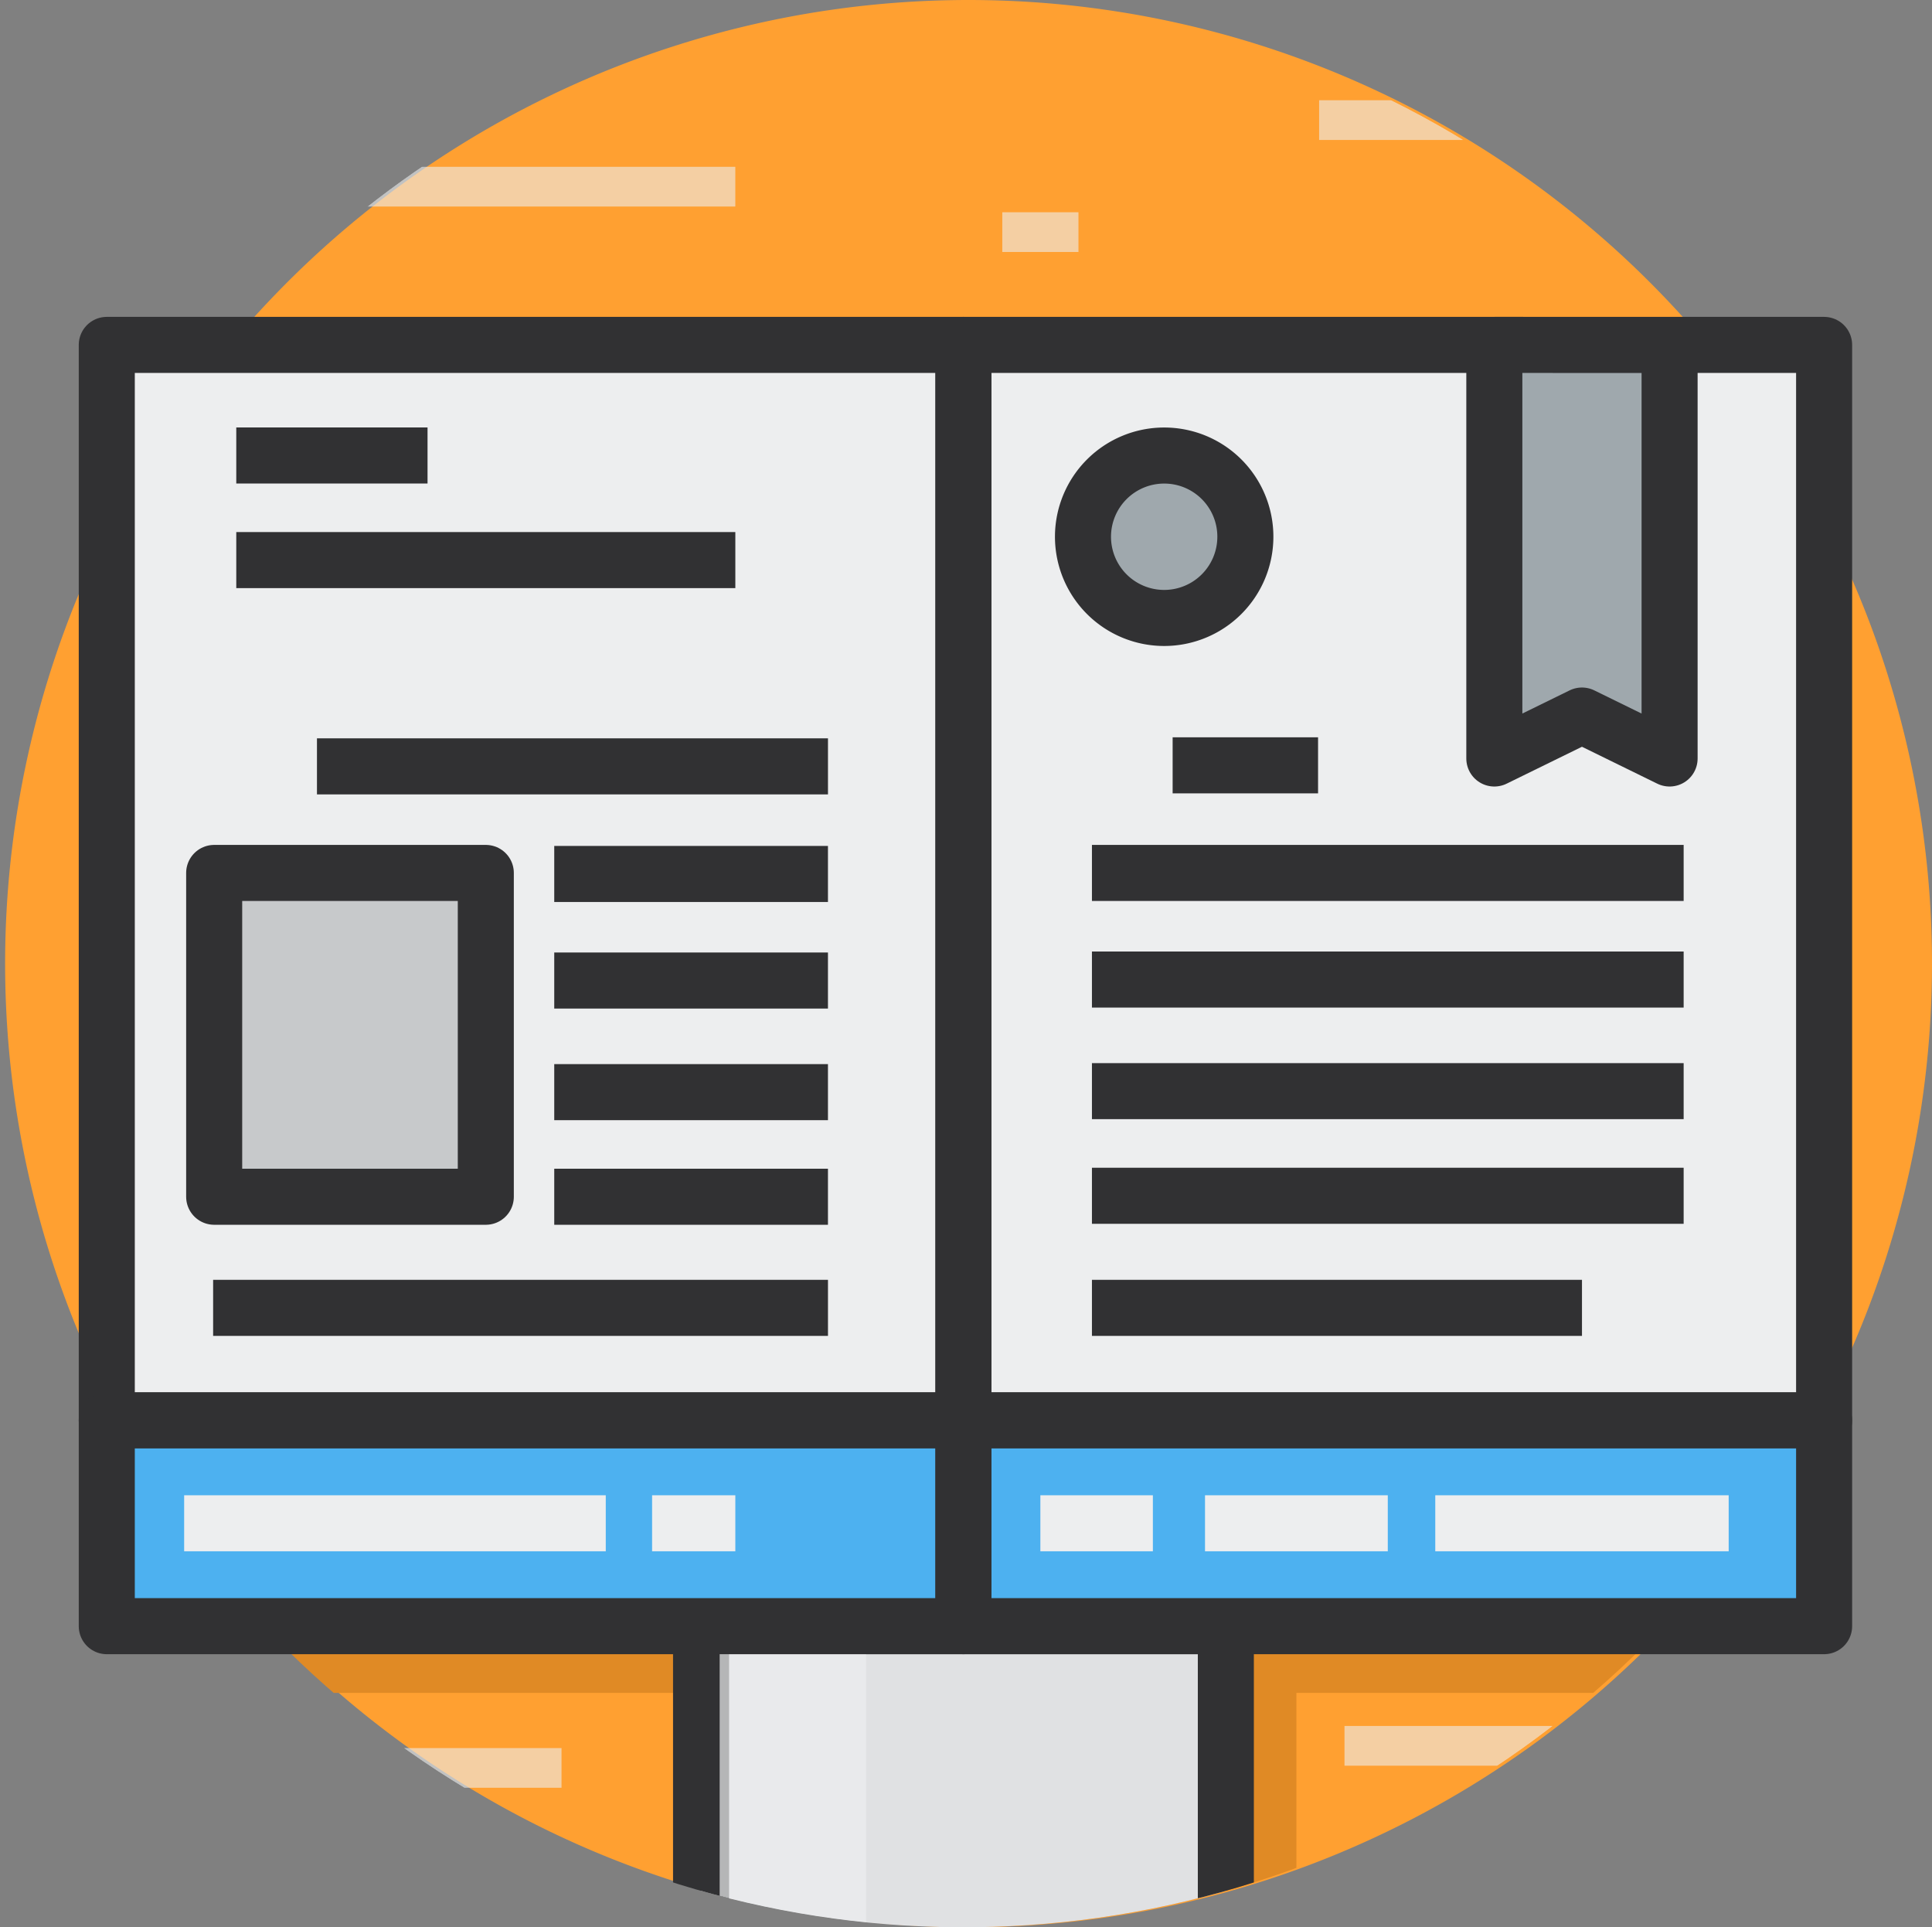 <svg xmlns="http://www.w3.org/2000/svg" xmlns:xlink="http://www.w3.org/1999/xlink" width="121.482" height="121.161" viewBox="0 0 121.482 121.161">
  <rect x="0" y="0" width="121.482" height="121.161" fill="#808080" stroke="none"/>
  <defs>
    <clipPath id="clip-path">
      <path id="Trazado_716103" data-name="Trazado 716103" d="M0,86.517a60.58,60.58,0,1,0,60.58-60.58A60.58,60.58,0,0,0,0,86.517" transform="translate(0 -25.937)" fill="none"/>
    </clipPath>
    <clipPath id="clip-path-2">
      <rect id="Rectángulo_347579" data-name="Rectángulo 347579" width="9.208" height="22.265" fill="none"/>
    </clipPath>
    <clipPath id="clip-path-3">
      <rect id="Rectángulo_347580" data-name="Rectángulo 347580" width="32.564" height="2.497" fill="none"/>
    </clipPath>
    <clipPath id="clip-path-4">
      <rect id="Rectángulo_347581" data-name="Rectángulo 347581" width="4.791" height="2.497" fill="none"/>
    </clipPath>
    <clipPath id="clip-path-5">
      <rect id="Rectángulo_347582" data-name="Rectángulo 347582" width="10.098" height="2.497" fill="none"/>
    </clipPath>
    <clipPath id="clip-path-6">
      <rect id="Rectángulo_347583" data-name="Rectángulo 347583" width="28.085" height="2.497" fill="none"/>
    </clipPath>
    <clipPath id="clip-path-7">
      <rect id="Rectángulo_347584" data-name="Rectángulo 347584" width="20.521" height="2.497" fill="none"/>
    </clipPath>
    <clipPath id="clip-path-8">
      <rect id="Rectángulo_347585" data-name="Rectángulo 347585" width="30.348" height="2.497" fill="none"/>
    </clipPath>
    <clipPath id="clip-path-9">
      <rect id="Rectángulo_347586" data-name="Rectángulo 347586" width="15.638" height="2.497" fill="none"/>
    </clipPath>
  </defs>
  <g id="Grupo_1009232" data-name="Grupo 1009232" transform="translate(-1258 -13679.38)">
    <path id="Trazado_716101" data-name="Trazado 716101" d="M121.614,86.517a60.58,60.58,0,1,1-60.58-60.58,60.58,60.58,0,0,1,60.58,60.58" transform="translate(1257.868 13653.443)" fill="#ffa031"/>
    <g id="Grupo_1008600" data-name="Grupo 1008600" transform="translate(1258 13679.38)">
      <g id="Grupo_1008599" data-name="Grupo 1008599" clip-path="url(#clip-path)">
        <path id="Trazado_716102" data-name="Trazado 716102" d="M128.9,156.1H86.739V144.015H68.124V156.1h-50.2v10.663h50.2v29.963H86.739V166.765H128.9Z" transform="translate(-5.223 -60.34)" fill="#e08a25"/>
        <rect id="Rectángulo_347576" data-name="Rectángulo 347576" width="32.998" height="24.725" transform="translate(44.082 102.23)" fill="#e0e1e3"/>
        <rect id="Rectángulo_347577" data-name="Rectángulo 347577" width="32.998" height="24.725" transform="translate(44.082 102.23)" fill="none" stroke="#313133" stroke-linejoin="round" stroke-width="3.524"/>
        <g id="Grupo_1008574" data-name="Grupo 1008574" transform="translate(45.251 103.39)" opacity="0.7">
          <g id="Grupo_1008573" data-name="Grupo 1008573">
            <g id="Grupo_1008572" data-name="Grupo 1008572" clip-path="url(#clip-path-2)">
              <rect id="Rectángulo_347578" data-name="Rectángulo 347578" width="9.207" height="22.265" transform="translate(0 0)" fill="#edeeef"/>
            </g>
          </g>
        </g>
        <g id="Grupo_1008577" data-name="Grupo 1008577" transform="translate(13.673 10.487)" opacity="0.6">
          <g id="Grupo_1008576" data-name="Grupo 1008576">
            <g id="Grupo_1008575" data-name="Grupo 1008575" clip-path="url(#clip-path-3)">
              <line id="Línea_2515" data-name="Línea 2515" x2="32.563" transform="translate(0 1.249)" fill="none" stroke="#edeeef" stroke-linejoin="round" stroke-width="3.524"/>
            </g>
          </g>
        </g>
        <g id="Grupo_1008580" data-name="Grupo 1008580" transform="translate(63.022 13.344)" opacity="0.6">
          <g id="Grupo_1008579" data-name="Grupo 1008579">
            <g id="Grupo_1008578" data-name="Grupo 1008578" clip-path="url(#clip-path-4)">
              <line id="Línea_2516" data-name="Línea 2516" x2="4.792" transform="translate(0 1.248)" fill="none" stroke="#edeeef" stroke-linejoin="round" stroke-width="3.524"/>
            </g>
          </g>
        </g>
        <g id="Grupo_1008583" data-name="Grupo 1008583" transform="translate(13.669 30.851)" opacity="0.6">
          <g id="Grupo_1008582" data-name="Grupo 1008582">
            <g id="Grupo_1008581" data-name="Grupo 1008581" clip-path="url(#clip-path-5)">
              <line id="Línea_2517" data-name="Línea 2517" x2="10.098" transform="translate(0 1.249)" fill="none" stroke="#edeeef" stroke-linejoin="round" stroke-width="3.524"/>
            </g>
          </g>
        </g>
        <g id="Grupo_1008586" data-name="Grupo 1008586" transform="translate(84.54 108.506)" opacity="0.6">
          <g id="Grupo_1008585" data-name="Grupo 1008585">
            <g id="Grupo_1008584" data-name="Grupo 1008584" clip-path="url(#clip-path-6)">
              <line id="Línea_2518" data-name="Línea 2518" x2="28.084" transform="translate(0 1.248)" fill="none" stroke="#edeeef" stroke-linejoin="round" stroke-width="3.524"/>
            </g>
          </g>
        </g>
        <g id="Grupo_1008589" data-name="Grupo 1008589" transform="translate(17.229 58.179)" opacity="0.6">
          <g id="Grupo_1008588" data-name="Grupo 1008588">
            <g id="Grupo_1008587" data-name="Grupo 1008587" clip-path="url(#clip-path-7)">
              <line id="Línea_2519" data-name="Línea 2519" x2="20.521" transform="translate(0 1.248)" fill="none" stroke="#edeeef" stroke-linejoin="round" stroke-width="3.524"/>
            </g>
          </g>
        </g>
        <g id="Grupo_1008592" data-name="Grupo 1008592" transform="translate(81.425 64.838)" opacity="0.6">
          <g id="Grupo_1008591" data-name="Grupo 1008591" transform="translate(0 0)">
            <g id="Grupo_1008590" data-name="Grupo 1008590" clip-path="url(#clip-path-8)">
              <line id="Línea_2520" data-name="Línea 2520" x2="30.348" transform="translate(0 1.248)" fill="none" stroke="#edeeef" stroke-linejoin="round" stroke-width="3.524"/>
            </g>
          </g>
        </g>
        <g id="Grupo_1008595" data-name="Grupo 1008595" transform="translate(82.945 6.301)" opacity="0.6">
          <g id="Grupo_1008594" data-name="Grupo 1008594">
            <g id="Grupo_1008593" data-name="Grupo 1008593" clip-path="url(#clip-path-9)">
              <line id="Línea_2521" data-name="Línea 2521" x1="15.638" transform="translate(0 1.248)" fill="none" stroke="#edeeef" stroke-linejoin="round" stroke-width="3.524"/>
            </g>
          </g>
        </g>
        <g id="Grupo_1008598" data-name="Grupo 1008598" transform="translate(19.67 109.893)" opacity="0.6">
          <g id="Grupo_1008597" data-name="Grupo 1008597">
            <g id="Grupo_1008596" data-name="Grupo 1008596" clip-path="url(#clip-path-9)">
              <line id="Línea_2522" data-name="Línea 2522" x1="15.638" transform="translate(0 1.248)" fill="none" stroke="#edeeef" stroke-linejoin="round" stroke-width="3.524"/>
            </g>
          </g>
        </g>
      </g>
    </g>
    <rect id="Rectángulo_347588" data-name="Rectángulo 347588" width="53.866" height="67.61" transform="translate(1264.714 13701.063)" fill="#edeeef"/>
    <rect id="Rectángulo_347589" data-name="Rectángulo 347589" width="53.866" height="67.61" transform="translate(1264.714 13701.063)" fill="none" stroke="#313133" stroke-linejoin="round" stroke-width="3.524"/>
    <rect id="Rectángulo_347590" data-name="Rectángulo 347590" width="54.117" height="67.61" transform="translate(1318.581 13701.063)" fill="#edeeef"/>
    <rect id="Rectángulo_347591" data-name="Rectángulo 347591" width="54.117" height="67.61" transform="translate(1318.581 13701.063)" fill="none" stroke="#313133" stroke-linejoin="round" stroke-width="3.524"/>
    <rect id="Rectángulo_347592" data-name="Rectángulo 347592" width="53.866" height="12.936" transform="translate(1264.714 13768.674)" fill="#4db1f0"/>
    <rect id="Rectángulo_347593" data-name="Rectángulo 347593" width="53.866" height="12.936" transform="translate(1264.714 13768.674)" fill="none" stroke="#313133" stroke-linejoin="round" stroke-width="3.524"/>
    <rect id="Rectángulo_347594" data-name="Rectángulo 347594" width="54.117" height="12.936" transform="translate(1318.581 13768.674)" fill="#4db1f0"/>
    <rect id="Rectángulo_347595" data-name="Rectángulo 347595" width="54.117" height="12.936" transform="translate(1318.581 13768.674)" fill="none" stroke="#313133" stroke-linejoin="round" stroke-width="3.524"/>
    <path id="Trazado_716104" data-name="Trazado 716104" d="M132.595,56.536v26l5.51-2.7,5.51,2.7V76.939h0v-20.4Z" transform="translate(1219.367 13644.527)" fill="#9fa8ad"/>
    <path id="Trazado_716105" data-name="Trazado 716105" d="M132.595,56.536v26l5.51-2.7,5.51,2.7V76.939h0v-20.4Z" transform="translate(1219.367 13644.527)" fill="none" stroke="#313133" stroke-linejoin="round" stroke-width="3.524"/>
    <line id="Línea_2523" data-name="Línea 2523" x2="12.026" transform="translate(1272.857 13708.014)" fill="#22b6d0"/>
    <line id="Línea_2524" data-name="Línea 2524" x2="12.026" transform="translate(1272.857 13708.014)" fill="none" stroke="#313133" stroke-linejoin="round" stroke-width="3.524"/>
    <line id="Línea_2525" data-name="Línea 2525" x2="31.38" transform="translate(1272.857 13714.591)" fill="#22b6d0"/>
    <line id="Línea_2526" data-name="Línea 2526" x2="31.38" transform="translate(1272.857 13714.591)" fill="none" stroke="#313133" stroke-linejoin="round" stroke-width="3.524"/>
    <line id="Línea_2527" data-name="Línea 2527" x2="32.132" transform="translate(1277.93 13727.557)" fill="#22b6d0"/>
    <line id="Línea_2528" data-name="Línea 2528" x2="32.132" transform="translate(1277.93 13727.557)" fill="none" stroke="#313133" stroke-linejoin="round" stroke-width="3.524"/>
    <line id="Línea_2529" data-name="Línea 2529" x2="17.211" transform="translate(1292.85 13741.022)" fill="#22b6d0"/>
    <line id="Línea_2530" data-name="Línea 2530" x2="17.211" transform="translate(1292.85 13741.022)" fill="none" stroke="#313133" stroke-linejoin="round" stroke-width="3.524"/>
    <line id="Línea_2531" data-name="Línea 2531" x2="17.211" transform="translate(1292.85 13734.321)" fill="#22b6d0"/>
    <line id="Línea_2532" data-name="Línea 2532" x2="17.211" transform="translate(1292.85 13734.321)" fill="none" stroke="#313133" stroke-linejoin="round" stroke-width="3.524"/>
    <line id="Línea_2533" data-name="Línea 2533" x2="17.211" transform="translate(1292.85 13748.038)" fill="#22b6d0"/>
    <line id="Línea_2534" data-name="Línea 2534" x2="17.211" transform="translate(1292.85 13748.038)" fill="none" stroke="#313133" stroke-linejoin="round" stroke-width="3.524"/>
    <line id="Línea_2535" data-name="Línea 2535" x2="17.211" transform="translate(1292.85 13754.614)" fill="#22b6d0"/>
    <line id="Línea_2536" data-name="Línea 2536" x2="17.211" transform="translate(1292.85 13754.614)" fill="none" stroke="#313133" stroke-linejoin="round" stroke-width="3.524"/>
    <line id="Línea_2537" data-name="Línea 2537" x2="38.661" transform="translate(1271.401 13761.598)" fill="#22b6d0"/>
    <line id="Línea_2538" data-name="Línea 2538" x2="38.661" transform="translate(1271.401 13761.598)" fill="none" stroke="#313133" stroke-linejoin="round" stroke-width="3.524"/>
    <line id="Línea_2539" data-name="Línea 2539" x2="9.144" transform="translate(1331.734 13727.493)" fill="#22b6d0"/>
    <line id="Línea_2540" data-name="Línea 2540" x2="9.144" transform="translate(1331.734 13727.493)" fill="none" stroke="#313133" stroke-linejoin="round" stroke-width="3.524"/>
    <line id="Línea_2541" data-name="Línea 2541" x2="37.206" transform="translate(1326.66 13740.961)" fill="#22b6d0"/>
    <line id="Línea_2542" data-name="Línea 2542" x2="37.206" transform="translate(1326.66 13740.961)" fill="none" stroke="#313133" stroke-linejoin="round" stroke-width="3.524"/>
    <line id="Línea_2543" data-name="Línea 2543" x2="37.206" transform="translate(1326.66 13734.258)" fill="#22b6d0"/>
    <line id="Línea_2544" data-name="Línea 2544" x2="37.206" transform="translate(1326.66 13734.258)" fill="none" stroke="#313133" stroke-linejoin="round" stroke-width="3.524"/>
    <line id="Línea_2545" data-name="Línea 2545" x2="37.206" transform="translate(1326.66 13747.975)" fill="#22b6d0"/>
    <line id="Línea_2546" data-name="Línea 2546" x2="37.206" transform="translate(1326.66 13747.975)" fill="none" stroke="#313133" stroke-linejoin="round" stroke-width="3.524"/>
    <line id="Línea_2547" data-name="Línea 2547" x2="37.206" transform="translate(1326.66 13754.552)" fill="#22b6d0"/>
    <line id="Línea_2548" data-name="Línea 2548" x2="37.206" transform="translate(1326.66 13754.552)" fill="none" stroke="#313133" stroke-linejoin="round" stroke-width="3.524"/>
    <line id="Línea_2549" data-name="Línea 2549" x2="30.813" transform="translate(1326.66 13761.598)" fill="#22b6d0"/>
    <line id="Línea_2550" data-name="Línea 2550" x2="30.813" transform="translate(1326.66 13761.598)" fill="none" stroke="#313133" stroke-linejoin="round" stroke-width="3.524"/>
    <path id="Trazado_716106" data-name="Trazado 716106" d="M106.305,71.448a5.105,5.105,0,1,1-5.1-5.1,5.1,5.1,0,0,1,5.1,5.1" transform="translate(1230.002 13641.67)" fill="#9fa8ad"/>
    <path id="Trazado_716107" data-name="Trazado 716107" d="M106.305,71.448a5.105,5.105,0,1,1-5.1-5.1A5.1,5.1,0,0,1,106.305,71.448Z" transform="translate(1230.002 13641.67)" fill="none" stroke="#313133" stroke-linejoin="round" stroke-width="3.524"/>
    <rect id="Rectángulo_347596" data-name="Rectángulo 347596" width="17.08" height="20.356" transform="translate(1271.467 13734.258)" fill="#c7c9cb"/>
    <rect id="Rectángulo_347597" data-name="Rectángulo 347597" width="17.08" height="20.356" transform="translate(1271.467 13734.258)" fill="none" stroke="#313133" stroke-linejoin="round" stroke-width="3.524"/>
    <line id="Línea_2551" data-name="Línea 2551" x2="26.511" transform="translate(1269.579 13775.142)" fill="none" stroke="#edeeef" stroke-linejoin="round" stroke-width="3.524"/>
    <line id="Línea_2552" data-name="Línea 2552" x2="5.234" transform="translate(1299.003 13775.142)" fill="none" stroke="#edeeef" stroke-linejoin="round" stroke-width="3.524"/>
    <line id="Línea_2553" data-name="Línea 2553" x2="7.075" transform="translate(1323.417 13775.142)" fill="none" stroke="#edeeef" stroke-linejoin="round" stroke-width="3.524"/>
    <line id="Línea_2554" data-name="Línea 2554" x2="11.493" transform="translate(1333.77 13775.142)" fill="none" stroke="#edeeef" stroke-linejoin="round" stroke-width="3.524"/>
    <line id="Línea_2555" data-name="Línea 2555" x2="18.45" transform="translate(1348.248 13775.142)" fill="none" stroke="#edeeef" stroke-linejoin="round" stroke-width="3.524"/>
  </g>
</svg>
